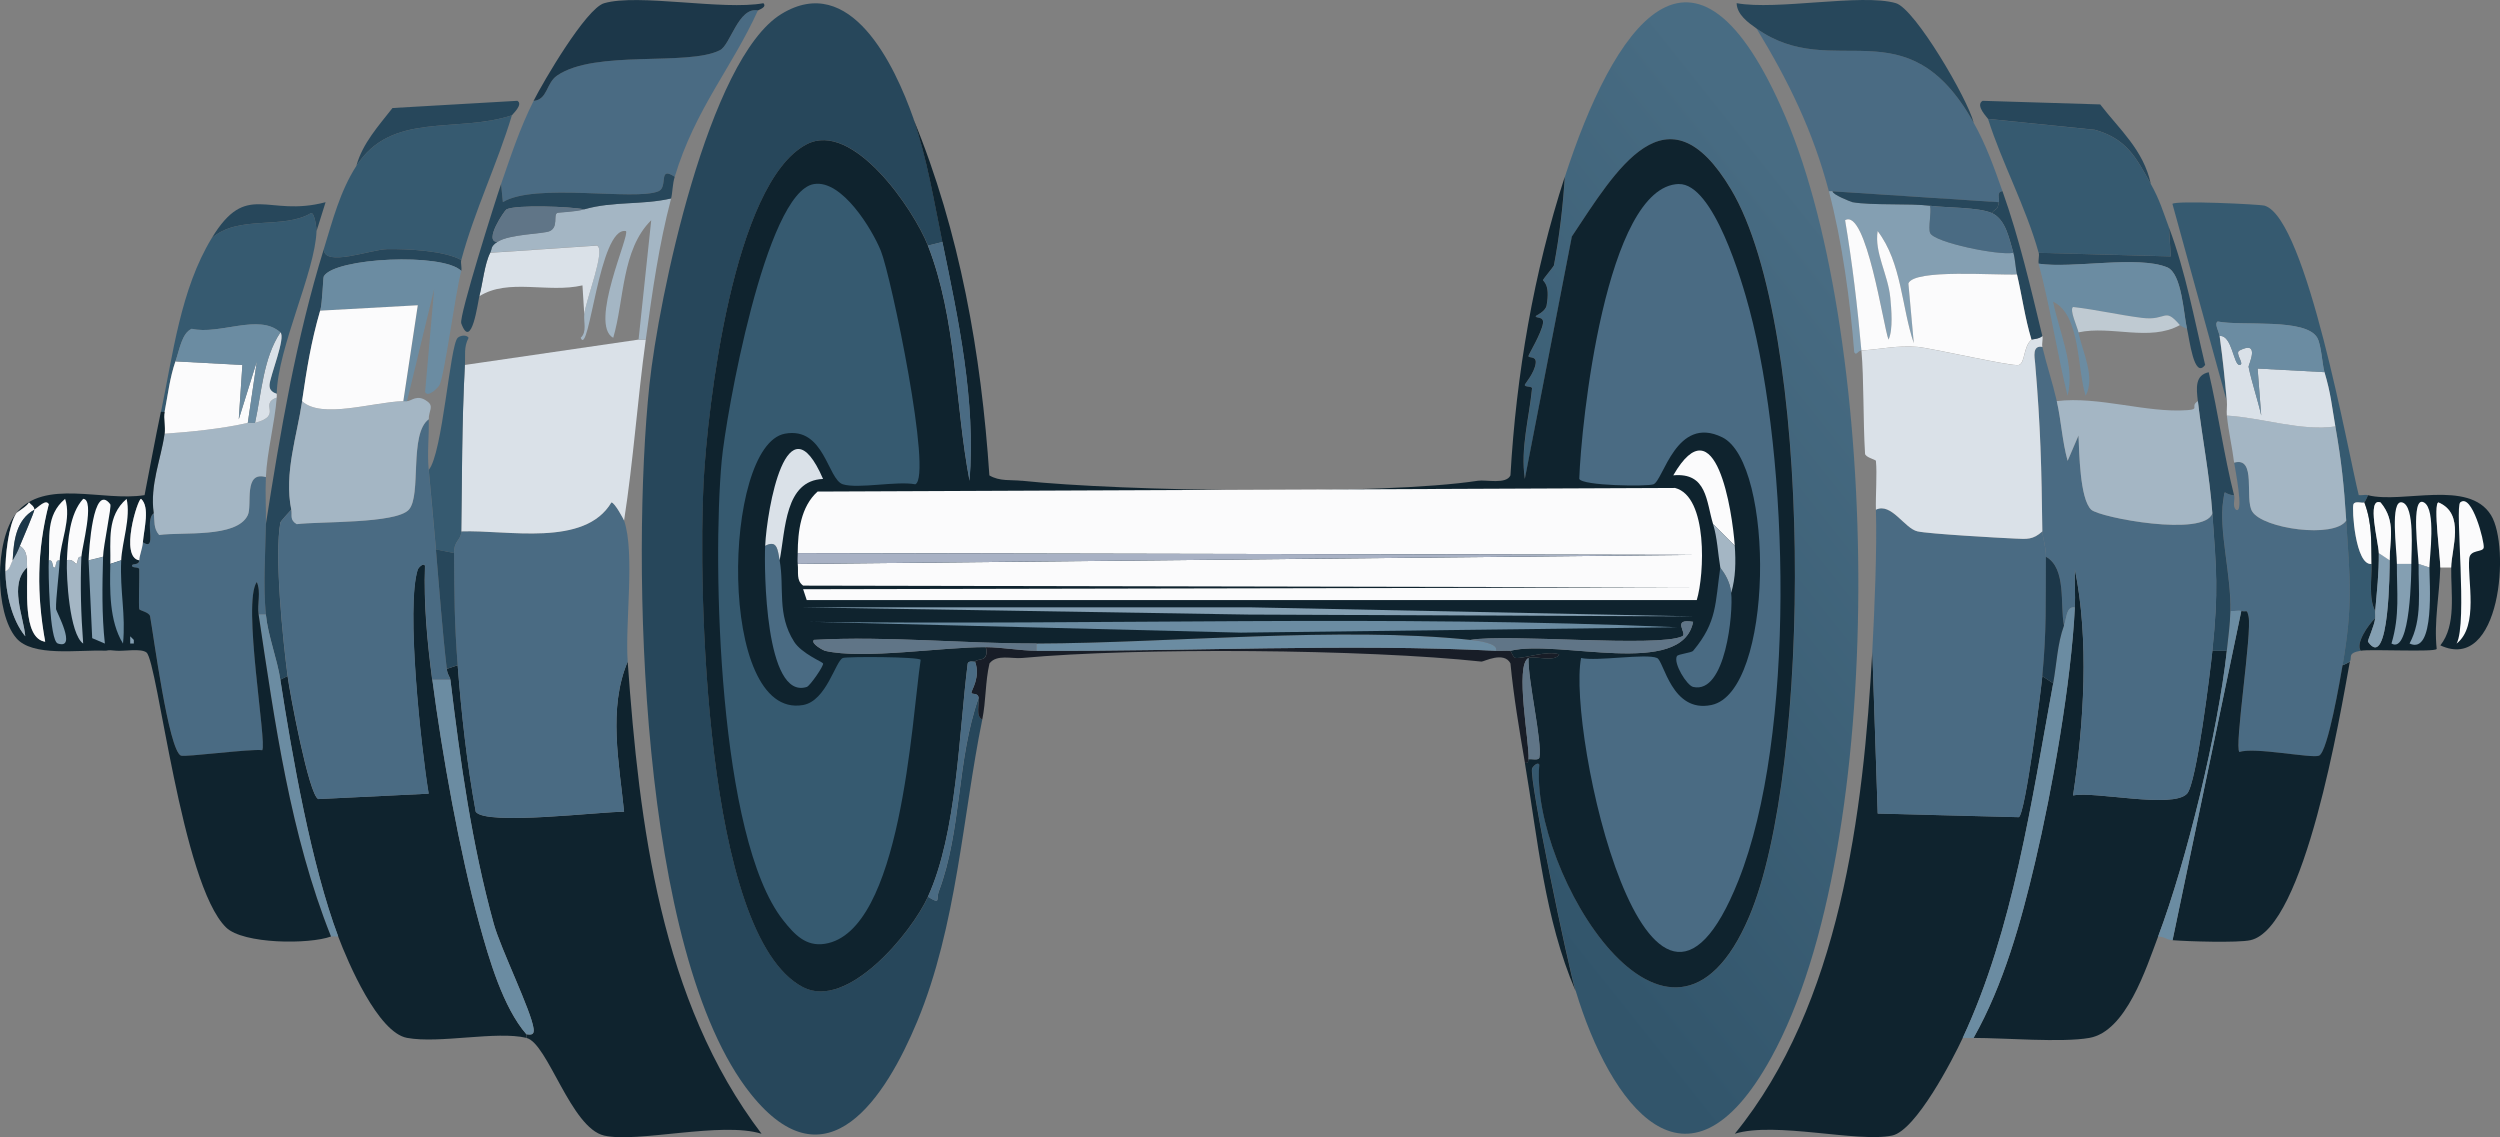 <?xml version="1.0" encoding="UTF-8"?>
<svg id="Layer_2" data-name="Layer 2" xmlns="http://www.w3.org/2000/svg" xmlns:xlink="http://www.w3.org/1999/xlink" viewBox="0 0 443.89 201.92"><rect x="0" y="0" width="443.89" height="201.92" fill="#808080" stroke="none"/>
  <defs>
    <style>
      .cls-1 {
        fill: #bfcad2;
      }

      .cls-2 {
        fill: #a8b1c4;
      }

      .cls-3 {
        fill: #4a6b83;
      }

      .cls-4 {
        fill: #849fb2;
      }

      .cls-5 {
        fill: #1c3749;
      }

      .cls-6 {
        fill: #607587;
      }

      .cls-7 {
        fill: #365a70;
      }

      .cls-8 {
        fill: #6b8ca2;
      }

      .cls-9 {
        fill: #a4b6c4;
      }

      .cls-10 {
        fill: #27475b;
      }

      .cls-11 {
        fill: #181d27;
      }

      .cls-12 {
        fill: #fbfbfc;
      }

      .cls-13 {
        fill: url(#linear-gradient);
      }

      .cls-14 {
        fill: #0f232e;
      }

      .cls-15 {
        fill: #dae1e8;
      }
    </style>
    <linearGradient id="linear-gradient" x1="344.69" y1="64.79" x2="252.78" y2="138.09" gradientUnits="userSpaceOnUse">
      <stop offset="0" stop-color="#486c83"/>
      <stop offset="1" stop-color="#32556b"/>
    </linearGradient>
  </defs>
  <g id="Layer_1-2" data-name="Layer 1">
    <g>
      <g>
        <path class="cls-13" d="M279.76,175.93c-1.28-4.26-8.29-37.56-7.71-39.51.05-.18.96-1.28,1.28-.64-1.68,18.73,23.07,60.34,37.26,26.98,11.17-26.27,11.49-104.46-3.21-129.12-11.36-19.06-20.42-3.42-28.27,8.35l-8.35,43.04c-.79-5.49.77-10.72,1.28-16.06.04-.45-1.33-.19-1.28-.64.02-.21,1.69-2.06,1.93-3.85.18-1.37-1.35-.83-1.28-1.28.04-.31,2.29-4,2.57-5.78.21-1.34-1.36-.85-1.28-1.28.02-.13,1.72-.77,1.93-1.93.69-3.84-.69-4.23-.64-4.5.03-.16,1.9-2.41,1.93-2.57.97-5.01,1.63-10.64,1.93-15.74,8.48-26.14,22.84-48.92,39.19-10.6,16.88,39.56,18.42,128.96-2.57,167.02-14.94,27.1-28.62,8.23-34.69-11.88Z"/>
        <path class="cls-10" d="M162.2,21.12c2.4,6.85,3.67,14.72,5.14,21.84l-2.57.64c-2.53-6.46-13.31-22.28-21.52-17.99-13.04,6.82-17.61,46.63-18.31,60.06-.94,17.89,0,80.43,17.67,89.61,7.84,4.08,19.18-9.53,22.16-16.06,2.37,1.45,1.39.46,1.93-.96,4.11-10.98,3.15-23.27,7.07-34.37.16,1.13-.59,3.27.64,3.85-3.48,17.07-4.53,36.72-11.56,53.64-5.55,13.36-16.03,29.78-29.55,12.85-19.86-24.87-21.25-95-17.99-125.91,1.61-15.25,10.46-57.93,23.45-65.85,12.23-7.45,20.07,9,23.45,18.63Z"/>
        <g>
          <path class="cls-11" d="M184.04,115.55c26.75.14,55.13-1.31,81.58,0,.85.04,1.72-.05,2.57,0,.08,0,.47,1.25.96,1.28,1.48.11,5.58-1.38,7.71-.64-.84,1.51-4.41.16-5.46.64-2.51,1.16.22,15.36,0,17.99-.04.01.1.76-.64.64-1-5.88-1.99-11.71-2.57-17.67-1.16-2.23-4.76-.28-5.14-.32-20.59-2.21-60.99-2.54-81.58-.64-1.81.17-4.49-.7-5.78.96-.77,3.32-.6,6.61-1.28,9.96-1.23-.58-.48-2.72-.64-3.85-.15-1.03-1.24-.44-1.28-.96-.03-.31,1.67-2.77.64-5.46.47-.71,2.51.27,1.93-2.57,2.96.02,6.05.63,8.99.64Z"/>
          <path class="cls-8" d="M261.13,113.62c1.28.14,4.99.6,4.5,1.93-26.46-1.31-54.83.14-81.58,0v-1.28c23.76-.07,54.05-3.09,77.09-.64Z"/>
        </g>
        <g>
          <path class="cls-14" d="M181.47,85.36c17.67,1.89,64,2.6,80.94,0,1.45-.22,5.05.69,5.78-.96,1.02-17.83,4.13-36.03,9.64-53-.3,5.09-.96,10.73-1.93,15.74-.03.16-1.9,2.41-1.93,2.57-.05.26,1.33.65.64,4.5-.21,1.16-1.91,1.79-1.93,1.93-.07.44,1.5-.06,1.28,1.28-.28,1.78-2.53,5.47-2.57,5.78-.06.45,1.46-.08,1.28,1.28-.23,1.79-1.91,3.64-1.93,3.85-.05.45,1.33.19,1.28.64-.52,5.34-2.07,10.57-1.28,16.06l8.35-43.04c7.84-11.77,16.91-27.41,28.27-8.35,14.7,24.66,14.38,102.85,3.21,129.12-14.19,33.36-38.94-8.25-37.26-26.98-.32-.63-1.23.46-1.28.64-.58,1.95,6.42,35.25,7.71,39.51-5.51-12.85-6.68-26.85-8.99-40.47.74.12.6-.63.64-.64.45-.12,1.81.28,1.93-.32.54-2.68-2.09-13.96-1.93-17.67,1.05-.48,4.62.87,5.46-.64-2.13-.74-6.23.75-7.71.64-.49-.04-.88-1.28-.96-1.28,8.52-2.1,30.47,4.95,32.44-5.14-3.99-.67-.91,2.09-1.93,2.57-4.24,2.02-31.18-.49-37.58.64-23.04-2.45-53.32.57-77.09.64-13.08.04-26.37-1.36-39.51-.64-.67.67,1.79,1.9,1.93,1.93,6.84,1.6,21.05-.7,28.59-.64.58,2.84-1.46,1.86-1.93,2.57-.06.09-1.09-.26-1.28.32-1.58,12.46-1.89,30.09-7.07,41.43-2.98,6.53-14.32,20.14-22.16,16.06-17.67-9.19-18.6-71.72-17.67-89.61.7-13.43,5.27-53.25,18.31-60.06,8.21-4.29,18.99,11.53,21.52,17.99,5.12,13.08,4.79,28.07,7.39,41.76,1.11-14.3-1.96-28.52-4.82-42.4-1.47-7.12-2.74-14.99-5.14-21.84,8.24,19.97,12.05,41.74,13.49,63.28,1.83,1.09,3.82.75,5.78.96Z"/>
          <g>
            <g>
              <path class="cls-12" d="M141.64,100.13l159.31-1.61-159.31-.32c.02-3.84.54-8.25,3.53-10.92l152.25-.64c5.87,1.52,5.22,15.38,3.85,19.91h-158.03l-.64-1.93,158.35-.32-158.35-.32c-1.26-.93-.79-2.32-.96-3.85Z"/>
              <path class="cls-8" d="M143.89,110.41c51.27.63,102.63-1.28,153.85.96l-77.41.96-76.44-1.93Z"/>
              <polygon class="cls-4" points="142.61 107.84 222.26 107.84 300.96 109.45 221.62 109.12 142.61 107.84"/>
              <path class="cls-2" d="M141.64,100.13c-.07-.62,0-1.3,0-1.93l159.31.32-159.31,1.61Z"/>
              <path class="cls-6" d="M268.19,115.55c-.85-.05-1.72.04-2.57,0,.49-1.33-3.22-1.79-4.5-1.93,6.4-1.13,33.34,1.38,37.58-.64,1.01-.48-2.07-3.24,1.93-2.57-1.98,10.09-23.92,3.04-32.44,5.14Z"/>
              <path class="cls-6" d="M184.04,114.26v1.28c-2.95-.01-6.03-.62-8.99-.64-7.53-.06-21.75,2.24-28.59.64-.13-.03-2.59-1.25-1.93-1.93,13.14-.72,26.43.68,39.51.64Z"/>
            </g>
            <g>
              <path class="cls-7" d="M144.53,32.68c4.97-.82,10.34,8.05,11.88,11.88,1.81,4.51,9.23,40.06,6.1,41.43-3.26-.63-10.13.85-12.85,0s-3.27-10.27-10.28-8.99c-11.13,2.03-12.1,50.88,3.21,48.18,4.18-.74,5.75-7.85,7.07-8.35.75-.28,13.4-.23,13.81.32-1.6,10.67-3.43,48.33-17.02,50.43-3.35.52-5.37-1.62-7.39-4.18-11.49-14.53-12.61-63.19-10.92-81.58.72-7.88,7.76-47.73,16.38-49.14Z"/>
              <path class="cls-3" d="M138.43,99.49c.88,4.94-.52,9.58,2.57,14.45,1.32,2.08,4.99,3.57,5.14,3.85.19.37-2.31,3.99-2.89,4.18-7.42,2.37-7.58-20.98-7.39-25.05,2.09-1.1,2.21.56,2.57,2.57Z"/>
              <path class="cls-15" d="M138.43,99.49c-.36-2-.48-3.67-2.57-2.57.31-6.49,3.84-26.72,10.28-11.88-6.8.28-6.65,8.94-7.71,14.45Z"/>
              <path class="cls-3" d="M167.34,42.96c2.86,13.87,5.93,28.1,4.82,42.4-2.6-13.68-2.26-28.68-7.39-41.76l2.57-.64Z"/>
              <path class="cls-3" d="M173.12,117.48c1.02,2.69-.67,5.15-.64,5.46.05.52,1.14-.07,1.28.96-3.92,11.09-2.96,23.39-7.07,34.37-.53,1.42.44,2.42-1.93.96,5.18-11.34,5.48-28.97,7.07-41.43.19-.58,1.22-.23,1.28-.32Z"/>
            </g>
            <g>
              <path class="cls-3" d="M298.07,32.68c6.17-.17,11.24,17.31,12.53,22.16,7.1,26.67,8.31,75.77-1.93,101.5-15.96,40.1-30.46-26.52-27.94-39.51,2.83.64,11.51-.85,13.49,0,1.25.54,2.57,9.81,9.64,8.35,11.11-2.29,11.28-42.96,1.93-47.54-8.18-4.01-10.44,7.68-12.21,8.35-1.1.42-12.62.28-13.17-.96.3-9.58,4.7-51.99,17.67-52.36Z"/>
              <path class="cls-3" d="M307.38,105.27c.39,3.47-.96,18.03-6.75,16.7-1.13-.26-3.55-4.21-2.89-5.46.2-.39,2.57-.58,2.89-.96,4.29-5.11,3.9-8.46,4.82-14.78.05.27,1.61,1.69,1.93,4.5Z"/>
              <path class="cls-12" d="M308.02,96.92l-3.85-3.85c-1.23-4.05-1.05-9.22-7.07-8.67,7.54-13.04,10.5,6.4,10.92,12.53Z"/>
              <path class="cls-6" d="M271.41,134.82c.22-2.62-2.51-16.83,0-17.99-.16,3.7,2.47,14.98,1.93,17.67-.12.6-1.48.2-1.93.32Z"/>
              <path class="cls-9" d="M308.02,96.92c.19,2.76.17,5.67-.64,8.35-.31-2.8-1.88-4.22-1.93-4.5-.44-2.57-.52-5.21-1.28-7.71l3.85,3.85Z"/>
            </g>
          </g>
        </g>
      </g>
      <g>
        <g>
          <path class="cls-14" d="M392.82,115.55h2.57c-1.55,14.25-7.13,37.28-12.21,50.75-2.13,5.66-5.68,16.85-12.21,17.99-4.94.86-14.97,0-20.56,0,5.35-9.48,8.41-20.54,10.92-31.16,3.09-13.07,6.42-32.01,7.07-45.29.11-2.23-.08-4.5,0-6.75,2.55,12.49,1.61,27.33-.32,40.15,3.9-.8,17.68,2.41,20.24-.32,1.69-1.8,4.11-21.61,4.5-25.37Z"/>
          <path class="cls-3" d="M416.59,92.42c.68,10.5,1.22,14.9-.64,25.7-.41,2.41-2.6,15.35-4.18,16.06-1.21.55-11.64-1.6-14.13-.64-.98-.7,2.27-21.25,1.61-24.09-.34-1.44-.32-.67-1.28-.96-.49-.15-1.32.09-1.93,0,.16-6.25-2.11-14.4-1.28-19.59.39-2.5-.1-1.06,1.93-.96.19.76-.36,1.93.32,2.57,1.52.89-.23-7.6-.32-8.35,4.06-1.14,1.81,6.4,3.21,8.67,1.9,3.08,14.56,4.83,16.7,1.61Z"/>
          <path class="cls-14" d="M415.95,118.12c.27-.06,1.24-.58,1.28-.64-1.68,9.18-7.98,47.35-17.67,49.46-2.24.49-11.11.22-13.81,0l12.21-58.46c.97.3.95-.48,1.28.96.66,2.84-2.59,23.39-1.61,24.09,2.49-.95,12.93,1.19,14.13.64,1.58-.71,3.76-13.65,4.18-16.06Z"/>
          <path class="cls-7" d="M381.9,32.68c1.6,2.89,2.11,4.75,3.21,7.71l.32,5.14-23.45-.64c-2.27-8.15-6.54-16.01-8.99-23.77l18.95,1.93c5.6,1.58,7.27,4.78,9.96,9.64Z"/>
          <path class="cls-7" d="M420.44,87.93c-.07.27-.58,1.25-.64,1.28-.36.2-1.64-.35-1.93.32-.32.73.33,10.94,3.21,10.6.06,2.6-.57,6.03.64,8.35-.04.42.05.87,0,1.28-1.32,1.29-3.5,4.5-2.57,5.78-2.48.44-1.43,1.2-1.93,1.93-.04.06-1.01.58-1.28.64,1.86-10.8,1.32-15.2.64-25.7-.41-6.32-.83-10.46-1.93-16.7-.65-3.7-.77-5.78-1.93-9.64-.4-1.33-.56-4.84-1.28-6.1-2.05-3.56-13.35-2.03-17.67-2.89-.67.35.21,1.74.32,2.57.62,4.52.88,7.24,1.28,11.56l-9.64-35.01c.51-.64,15.57.07,16.38.32,7.48,2.35,14.83,43.97,16.7,51.39.51.08,1.14-.12,1.61,0Z"/>
          <path class="cls-9" d="M414.66,75.72c1.09,6.24,1.52,10.38,1.93,16.7-2.14,3.23-14.8,1.47-16.7-1.61-1.4-2.27.85-9.81-3.21-8.67-.34-2.79-1.02-5.58-1.28-8.35,6.26.37,13.27,2.81,19.27,1.93Z"/>
          <path class="cls-15" d="M412.73,66.08c1.15,3.86,1.28,5.93,1.93,9.64-6,.89-13.01-1.55-19.27-1.93-.08-.84.08-1.73,0-2.57-.4-4.32-.66-7.05-1.28-11.56,2.21-.23,2.48,5.19,3.53,5.14s-.93-2.09,0-2.57c3.81-1.94,1.55,2.63,1.61,2.89.57,2.83,1.63,5.82,2.25,8.67l-.64-8.35,11.88.64Z"/>
          <path class="cls-8" d="M397.96,108.48l-12.21,58.46c-1.16-.09-1.52-.69-2.57-.64,5.08-13.47,10.65-36.5,12.21-50.75.26-2.43.58-4.58.64-7.07.6.09,1.44-.15,1.93,0Z"/>
          <path class="cls-10" d="M396.67,87.93c-2.02-.1-1.53-1.53-1.93.96-.82,5.2,1.45,13.34,1.28,19.59-.06,2.48-.38,4.64-.64,7.07h-2.57c1.11-10.7.72-14.27,0-24.41-.49-6.87-1.82-13.43-2.57-19.91-.27-2.32-.53-4.61,1.93-5.14,1.69,7.23,2.69,14.67,4.5,21.84Z"/>
          <path class="cls-10" d="M372.91,18.55c3.4,4.42,7.68,8.06,8.99,14.13-2.68-4.85-4.35-8.05-9.96-9.64l-18.95-1.93c-.06-.18-2.36-2.41-.96-3.21l20.88.64Z"/>
          <path class="cls-10" d="M391.53,64.8c-1.96,2.62-2.78-4.6-3.21-6.42-.6-2.56-.88-9.84-3.53-10.92-5.25-2.15-16.83.27-22.8-.64-.15-.55.15-1.38,0-1.93l23.45.64-.32-5.14c2.99,8.01,4.45,16.15,6.42,24.41Z"/>
          <path class="cls-14" d="M362.63,120.05l1.93,1.28c-3.84,20.84-7.06,43.64-16.06,62.95-1.8,3.87-8.32,16.45-12.53,17.34-6.11,1.3-20.75-2.53-27.94-.32,18.65-22.86,22.86-56.97,24.41-85.76l.96,28.91,25.05.64c1.16-.51,3.88-22.07,4.18-25.05Z"/>
          <path class="cls-3" d="M362.63,94.35c.01.88.66,2.7.64,4.5-.06,7.88.15,13.07-.64,21.2-.29,2.98-3.01,24.54-4.18,25.05l-25.05-.64-.96-28.91c.39-7.28.85-17.94.64-25.05,2.74-1.32,5.07,3.33,7.39,3.85,2.03.45,14.27,1.14,17.34,1.28,2.09.1,3.18.22,4.82-1.28Z"/>
          <path class="cls-3" d="M362.63,61.59c.75,3.18,1.83,6.4,2.57,9.64.79,3.45.96,7.16,1.93,10.6l1.93-4.5c.13,2.98.24,11.25,2.25,13.17,1.49,1.42,20.14,4.93,21.52.64.72,10.14,1.11,13.72,0,24.41-.39,3.77-2.81,23.57-4.5,25.37-2.56,2.73-16.34-.48-20.24.32,1.93-12.82,2.87-27.66.32-40.15-.08,2.24.11,4.51,0,6.75-1.55-.22-1.43,1.85-1.93,3.21-.73-3.62.48-10.18-3.21-12.21.01-1.79-.63-3.62-.64-4.5-.14-11.25-.31-18.58-1.28-29.87-.09-1.08-.54-3.22,1.28-2.89Z"/>
          <path class="cls-15" d="M362.63,61.59c-1.83-.32-1.38,1.81-1.28,2.89.97,11.29,1.14,18.62,1.28,29.87-1.64,1.5-2.72,1.38-4.82,1.28-3.08-.14-15.32-.83-17.34-1.28-2.32-.52-4.65-5.18-7.39-3.85-.07-2.55.23-6.37,0-8.67-.02-.23-1.89-.62-1.93-1.28-.36-5.96-.19-13.25-.64-18.31,3.35-.21,6.49-.96,9.96-.64,2.57.24,16.94,3.56,17.99,3.21,1.16-.39.75-3.18,2.25-4.5.08-.07,1.38-.1,1.93-.64.14.57-.14,1.35,0,1.93Z"/>
          <path class="cls-3" d="M350.42,21.76c2.26,4.04,3.6,7.88,5.14,12.21-1.09.07-.5,1.23-.64,1.93l-29.55-1.93h-.64c-2.82-10.67-7.11-19.48-12.85-28.91,13.7,9.72,26.64-4.56,38.54,16.7Z"/>
          <path class="cls-9" d="M390.25,71.22c.74,6.48,2.08,13.05,2.57,19.91-1.38,4.28-20.03.78-21.52-.64-2.01-1.92-2.12-10.19-2.25-13.17l-1.93,4.5c-.96-3.44-1.14-7.15-1.93-10.6,7.43-.91,15.88,2.12,23.13,1.61,2.42-.17.44-.66,1.93-1.61Z"/>
          <path class="cls-4" d="M342.71,36.53c.26,1.23-.37,3.92,0,4.82.71,1.71,12.27,4.06,14.78,3.53.3.96.4,2.81.64,3.85-3.43.2-18.34-1.05-19.27,1.61l.96,10.6c-2.2-6.44-2.12-14.27-6.42-19.91-.63,3.82,1.86,7.72,2.25,11.88.18,1.94.52,5.63-.32,7.39-.9-2.21-3.93-23.38-7.71-21.2,1.29,7.66,2.2,15.38,2.89,23.13-.7.04-.85,1.01-1.28.32-.71-9.07-2.15-19.69-4.5-28.59h.64c-.02.6,3.34,1.89,3.53,1.93,3.44.61,10.17.19,13.81.64Z"/>
          <path class="cls-10" d="M350.42,21.76c-11.91-21.26-24.84-6.98-38.54-16.7-1.47-1.04-3.48-2.47-3.53-4.5,7.07,1.32,22.21-1.76,28.27,0,3.42,1,12.77,17.04,13.81,21.2Z"/>
          <path class="cls-8" d="M388.32,58.38c-.29-.07-1.24-.59-1.28-.64-2.84-3.31-2.21-.71-6.75-1.28-4.04-.51-8.14-1.47-12.21-1.93-.71.4.8,3.69.96,4.5.68,3.36,3.06,7.93,1.28,11.24-1.54-4.78-.86-14.36-5.78-16.7,1.07,5.34,3.93,11.37,2.57,16.7-1.91-7.76-3.06-15.74-5.14-23.45,5.97.92,17.55-1.5,22.8.64,2.65,1.08,2.93,8.36,3.53,10.92Z"/>
          <path class="cls-8" d="M368.41,107.84c-.65,13.28-3.98,32.22-7.07,45.29-2.51,10.62-5.57,21.67-10.92,31.16h-1.93c9-19.31,12.22-42.11,16.06-62.95.63-3.44.72-6.97,1.93-10.28.5-1.37.37-3.43,1.93-3.21Z"/>
          <path class="cls-1" d="M387.04,57.73c-5.36,2.97-12.11.03-17.99,1.28-.16-.81-1.67-4.1-.96-4.5,4.06.46,8.17,1.42,12.21,1.93,4.53.57,3.9-2.03,6.75,1.28Z"/>
          <path class="cls-10" d="M362.63,59.66c-.54.54-1.85.58-1.93.64-1.15-3.78-1.66-7.73-2.57-11.56-.25-1.04-.34-2.9-.64-3.85-.72-2.29-1.28-5.93-3.85-7.07.93-1.06.96-.33,1.28-1.93.14-.69-.44-1.86.64-1.93,2.97,8.36,4.99,17.08,7.07,25.7Z"/>
          <path class="cls-8" d="M412.73,66.08l-11.88-.64.64,8.35c-.62-2.85-1.68-5.85-2.25-8.67-.05-.26,2.2-4.83-1.61-2.89-.93.47,1.06,2.52,0,2.57s-1.33-5.37-3.53-5.14c-.12-.83-.99-2.22-.32-2.57,4.32.86,15.62-.67,17.67,2.89.72,1.26.89,4.78,1.28,6.1Z"/>
          <path class="cls-5" d="M366.48,111.05c-1.2,3.31-1.29,6.83-1.93,10.28l-1.93-1.28c.79-8.13.58-13.31.64-21.2,3.7,2.03,2.48,8.59,3.21,12.21Z"/>
          <path class="cls-12" d="M358.13,48.74c.9,3.84,1.42,7.79,2.57,11.56-1.5,1.32-1.09,4.11-2.25,4.5-1.04.35-15.41-2.98-17.99-3.21-3.47-.32-6.61.44-9.96.64-.69-7.75-1.6-15.47-2.89-23.13,3.78-2.18,6.81,18.99,7.71,21.2.84-1.76.5-5.44.32-7.39-.39-4.17-2.87-8.07-2.25-11.88,4.3,5.64,4.23,13.48,6.42,19.91l-.96-10.6c.93-2.65,15.84-1.4,19.27-1.61Z"/>
          <path class="cls-10" d="M354.92,35.89c-.32,1.59-.36.86-1.28,1.93-2.36-1.04-7.92-.91-10.92-1.28-3.65-.46-10.37-.03-13.81-.64-.2-.04-3.55-1.33-3.53-1.93l29.55,1.93Z"/>
          <path class="cls-3" d="M353.63,37.82c2.57,1.13,3.14,4.78,3.85,7.07-2.51.52-14.07-1.82-14.78-3.53-.37-.89.26-3.59,0-4.82,3,.38,8.56.25,10.92,1.28Z"/>
        </g>
        <g>
          <path class="cls-14" d="M76.76,120.69c1.75,13.31,4.81,30.47,8.35,43.36,1.71,6.21,4.21,14.83,8.35,19.59v.64c-5.31-1.27-15.47,1.07-21.2,0-5.14-.96-10.45-13.33-12.21-17.99-4.75-12.59-8.2-32.09-10.28-45.61l1.28-.64c.37,2.82,3.77,21.17,5.46,21.84l19.59-.96c-1.34-8.08-4.07-33.19-1.93-39.83.06-.19.96-1.27,1.28-.64-.24,6.78.4,13.55,1.28,20.24Z"/>
          <path class="cls-3" d="M47.21,84.71c-.13,2.95.05,5.53,0,8.35-.09,5.12-.5,10.99,0,16.06h-1.28c-.28-1.84.46-3.97-.32-5.78-2.61,3.61,1.83,28.65.96,29.87-2.04-.28-13.8,1.28-14.45.96-2.19-1.07-4.86-21.45-5.46-24.73-.14-.75-1.88-1.01-1.93-1.28-.12-.72.04-5.73,0-7.07-.01-.48-1.29-.16-1.28-.64.01-.51,1.25.03,1.28-.96s.52-1.87.64-3.21c2.67,1.78.17-3.87,1.93-5.14.19,1.37-.09,2.66.96,3.85,4.11-.58,13.79.58,15.74-3.53.84-1.77-.84-7.88,3.21-6.75Z"/>
          <path class="cls-7" d="M90.89,20.47c-2.57,8.58-6.64,16.94-8.99,25.7-3.08-1.7-9.65-1.99-13.17-1.93-2.92.05-11.22,3.27-11.24,0,1.58-5.12,2.85-10.2,5.78-14.78,6.25-9.75,17.75-5.71,27.62-8.99Z"/>
          <path class="cls-7" d="M56.2,41.03c-.24,7.22-6.88,20.66-7.07,28.91,0-.1-1.35-.22-1.28-1.61.07-1.56,2.91-8.42,1.93-9.31-3.77-3.43-10.81.51-15.74-.64-1.75.77-2.15,3.65-2.89,5.78-.99,2.85-1.36,6.03-1.93,8.99h-.64c2.13-10.2,3.47-21.73,8.99-30.83,4.68-4.26,12.75-1.48,17.67-4.5.69,0,.97,2.87.96,3.21Z"/>
          <path class="cls-9" d="M49.14,70.58c-.39,4.77-1.73,9.61-1.93,14.13-4.05-1.14-2.38,4.98-3.21,6.75-1.95,4.12-11.63,2.95-15.74,3.53-1.05-1.2-.77-2.49-.96-3.85-.71-5.12,1.29-9.54,1.93-14.13,4.51-.29,10.43-.91,14.78-1.93.37-.09.92.1,1.28,0,5.06-1.34.6-3.27,3.85-4.5Z"/>
          <path class="cls-10" d="M81.9,46.17c-.15.55.15,1.37,0,1.93-3.28-3.27-22.48-2.35-24.41.96-.15.27-.23,4.67-.64,6.1-1.63,5.64-2.36,10.29-3.21,16.06-.91,6.18-3.22,12.78-1.93,19.27-.34.35-1.9,2.1-1.93,2.25-1.09,5.91.44,20.82,1.28,27.3l-1.28.64c-.57-3.72-2.2-7.82-2.57-11.56-.5-5.07-.09-10.94,0-16.06,2.55-16.33,5.39-33.01,10.28-48.82.03,3.27,8.33.05,11.24,0,3.51-.06,10.09.23,13.17,1.93Z"/>
          <path class="cls-8" d="M47.21,109.12c.37,3.75,2,7.84,2.57,11.56,2.08,13.52,5.53,33.02,10.28,45.61-.41.05-1-.1-1.28,0-7.23-18.12-9.96-37.96-12.85-57.17h1.28Z"/>
          <path class="cls-10" d="M90.89,20.47c-9.87,3.28-21.38-.76-27.62,8.99,1.1-4.02,3.95-7.11,6.42-10.28l22.16-1.28c1.14.61-.92,2.44-.96,2.57Z"/>
          <path class="cls-10" d="M56.2,41.03c.01-.34-.27-3.22-.96-3.21-4.92,3.01-12.99.24-17.67,4.5,6.28-10.36,9.79-3.65,20.24-6.42l-1.61,5.14Z"/>
          <path class="cls-15" d="M49.14,69.94c-.02.21.02.43,0,.64-3.25,1.22,1.21,3.16-3.85,4.5,1.17-5.39,1.45-11.48,4.5-16.06.98.89-1.85,7.76-1.93,9.31-.07,1.39,1.29,1.5,1.28,1.61Z"/>
          <path class="cls-14" d="M81.26,118.12c.67,8.65,1.64,17.47,3.21,26.02,1.84,2.52,22.38-.08,26.34,0-.87-8.65-2.87-18.36.64-26.66,2.07,28.92,5.8,60.17,23.77,83.83-7.07-2.23-22.01,1.67-27.94.32s-10.03-16.44-13.81-17.34v-.64c.85.11,1.41.12,1.28-.96-.37-3.09-5.85-14.24-7.07-18.63-3.94-14.27-5.93-28.72-7.71-43.36-.06-.53-.51-.79-.64-1.93l1.93-.64Z"/>
          <path class="cls-3" d="M110.81,92.42c1.96,5.7.16,18.31.64,25.05-3.51,8.3-1.51,18.01-.64,26.66-3.95-.08-24.49,2.52-26.34,0-1.57-8.55-2.54-17.37-3.21-26.02-.58-7.53-.61-12.49-.64-19.91-.01-2.33,1.26-2.23,1.28-3.85,8.23-.29,21.91,2.86,26.66-5.14.58,0,2.18,3.02,2.25,3.21Z"/>
          <path class="cls-3" d="M76.12,74.44c.1,3.01-.3,5.79,0,8.99.36,3.89.87,9.38,1.28,14.13.62,7.13,1.1,14.08,1.93,21.2.13,1.13.58,1.4.64,1.93h-3.21c-.88-6.68-1.52-13.46-1.28-20.24-.32-.63-1.22.45-1.28.64-2.14,6.64.58,31.75,1.93,39.83l-19.59.96c-1.69-.67-5.09-19.02-5.46-21.84-.85-6.48-2.38-21.39-1.28-27.3.03-.15,1.59-1.9,1.93-2.25.2.98-.33,1.79.96,2.57,4.08-.51,17.59-.02,19.91-2.57s0-13.47,3.53-16.06Z"/>
          <path class="cls-15" d="M114.66,60.3c-1.47,10.67-2.2,21.48-3.85,32.12-.07-.19-1.67-3.21-2.25-3.21-4.75,8-18.43,4.85-26.66,5.14.15-9.83.09-18.75.64-29.55l30.83-4.5h1.28Z"/>
          <path class="cls-3" d="M134.58,1.84c-4.66,10.26-11.12,17.47-14.78,29.55-3.03-2.01-1.1,1.82-2.89,2.57-4.19,1.75-21.95-1.58-27.62,1.93l-.32-3.21c1.74-5.04,3.37-10.01,5.78-14.78,2.51-.22,2.19-3.14,4.18-4.5,6.78-4.64,23.18-1.6,28.91-4.5,1.89-.96,3.26-7.72,6.75-7.07Z"/>
          <path class="cls-9" d="M76.12,74.44c-3.53,2.59-1.25,13.55-3.53,16.06s-15.84,2.06-19.91,2.57c-1.3-.77-.77-1.59-.96-2.57-1.3-6.5,1.02-13.09,1.93-19.27,3.43,3.24,12.63.15,17.99,0,.21,0,.43,0,.64,0,.75,0,1.78-1.3,3.53,0,1.34.9.27,1.75.32,3.21Z"/>
          <path class="cls-5" d="M134.58,1.84c-3.49-.65-4.86,6.11-6.75,7.07-5.72,2.9-22.13-.15-28.91,4.5-1.98,1.36-1.66,4.27-4.18,4.5,1.73-3.43,9.32-16.41,12.53-17.34,6.05-1.76,21.19,1.32,28.27,0,.73.72-.93,1.21-.96,1.28Z"/>
          <path class="cls-8" d="M81.9,48.1c-1.11,4.25-2.89,18.13-3.85,20.24-.2.43-2.03,2.32-2.57,1.28l1.61-18.31-4.82,19.91c-.21,0-.43,0-.64,0l2.57-17.02-17.34.96c.41-1.43.49-5.84.64-6.1,1.93-3.32,21.14-4.23,24.41-.96Z"/>
          <path class="cls-9" d="M119.16,35.25c-2.18,8.24-3.34,16.61-4.5,25.05h-1.28l2.25-21.2c-5.3,5.25-4.76,14.17-6.75,20.88-4.38-2.4,3.08-18.44,2.25-18.95-4.76-.87-6.5,22.61-8.03,18.95,1.16-1.04.5-2.81.64-4.18.27-2.59,3.9-11.55,2.25-12.21l-18.95,1.28c.39-.75,0-1.09,1.28-1.93,2.16-1.42,8.21-1.39,9.31-1.93,1.54-.76.59-2.79,1.28-3.21.21-.13,3.15-.17,4.82-.64,5.15-1.47,10.2-.73,15.42-1.93Z"/>
          <path class="cls-15" d="M103.74,55.81l-.32-5.14c-6.1,1.42-13.18-1.32-18.31,1.93.59-2.24.93-5.8,1.93-7.71l18.95-1.28c1.65.66-1.98,9.61-2.25,12.21Z"/>
          <path class="cls-10" d="M119.8,31.39c-.41,1.34-.38,2.86-.64,3.85-5.22,1.2-10.26.45-15.42,1.93-2.48-.51-12.1-.85-13.81,0-.34.17-4.15,5.76-1.61,5.78-1.28.84-.89,1.17-1.28,1.93-.99,1.91-1.34,5.47-1.93,7.71-.22.84-1.38,9.87-3.21,4.82-.44-1.21,6.04-21.75,7.07-24.73l.32,3.21c5.68-3.51,23.43-.18,27.62-1.93,1.79-.75-.14-4.58,2.89-2.57Z"/>
          <path class="cls-7" d="M82.54,64.8c-.56,10.8-.49,19.72-.64,29.55-.03,1.63-1.3,1.53-1.28,3.85l-3.21-.64c-.41-4.75-.92-10.25-1.28-14.13,2.46-2.9,3.76-22.19,5.14-23.45.51-.46,1.61-.57,1.93,0-.88,1.68-.55,3.09-.64,4.82Z"/>
          <path class="cls-8" d="M79.97,120.69c1.78,14.64,3.77,29.09,7.71,43.36,1.21,4.39,6.7,15.54,7.07,18.63.13,1.08-.44,1.07-1.28.96-4.14-4.76-6.65-13.38-8.35-19.59-3.54-12.9-6.6-30.05-8.35-43.36h3.21Z"/>
          <path class="cls-12" d="M44,75.08c-4.34,1.02-10.26,1.63-14.78,1.93.17-1.2-.22-2.72,0-3.85.57-2.96.94-6.14,1.93-8.99l11.88.64-.64,9.64,3.21-10.28-1.61,10.92Z"/>
          <path class="cls-8" d="M49.78,59.02c-3.05,4.58-3.33,10.67-4.5,16.06-.36.1-.91-.09-1.28,0l1.61-10.92-3.21,10.28.64-9.64-11.88-.64c.74-2.13,1.14-5.01,2.89-5.78,4.93,1.15,11.97-2.79,15.74.64Z"/>
          <path class="cls-12" d="M71.62,71.22c-5.36.15-14.55,3.24-17.99,0,.85-5.77,1.58-10.42,3.21-16.06l17.34-.96-2.57,17.02Z"/>
          <path class="cls-10" d="M80.62,98.2c.04,7.42.06,12.38.64,19.91l-1.93.64c-.83-7.12-1.31-14.07-1.93-21.2l3.21.64Z"/>
          <path class="cls-6" d="M103.74,37.18c-1.66.48-4.61.52-4.82.64-.69.42.25,2.46-1.28,3.21-1.1.54-7.16.5-9.31,1.93-2.54-.02,1.27-5.61,1.61-5.78,1.71-.85,11.33-.51,13.81,0Z"/>
        </g>
        <g>
          <g>
            <path class="cls-12" d="M419.8,89.21c1.43,3.72,1.19,7.07,1.28,10.92-2.88.34-3.53-9.87-3.21-10.6.29-.67,1.57-.12,1.93-.32Z"/>
            <g>
              <path class="cls-14" d="M435.22,100.77c.06-3.44,2.51-9.54-2.25-11.56-.99.1.37,10.11.32,11.56-.15,4.87-1.15,9.66-.64,14.45-.27.62-11.71,0-13.49.32-.93-1.28,1.24-4.49,2.57-5.78-.15,1.4-1.41,4-1.28,4.18,3.81,5.48,3.86-13.24,3.85-14.45-.03-3.48,1.2-6.94-1.61-10.28-2.56-.97-.34,7.21-.32,8.99.04,3.59-.34,6.75-.64,10.28-1.21-2.33-.58-5.75-.64-8.35-.09-3.85.14-7.21-1.28-10.92.06-.03.57-1.01.64-1.28,6.17,1.55,17.87-2.87,21.84,3.53,3.46,5.58,1.71,28.08-8.99,23.13,2.89-3.63,1.85-9.33,1.93-13.81Z"/>
              <g>
                <path class="cls-12" d="M435.22,100.77h-1.93c.04-1.46-1.31-11.47-.32-11.56,4.76,2.02,2.31,8.13,2.25,11.56Z"/>
                <path class="cls-4" d="M424.3,99.49c0,1.22-.04,19.93-3.85,14.45-.12-.18,1.13-2.78,1.28-4.18.05-.42-.04-.87,0-1.28.3-3.53.68-6.68.64-10.28l1.93,1.28Z"/>
                <path class="cls-12" d="M436.82,89.21c2.1-1.77,4.35,7.08,4.18,8.03-.16.88-2.41.27-2.57,1.93-.37,3.73,1.76,12-2.25,15.1,1.98-3.63-.32-24.25.64-25.05Z"/>
                <path class="cls-4" d="M428.15,100.13c0,1.23-.1,16.17-3.53,14.13,1.52-5.05.93-9.14.96-14.13h2.57Z"/>
                <path class="cls-12" d="M428.15,100.13h-2.57c.02-2.24-1.31-11.56.96-10.92s1.59,8.77,1.61,10.92Z"/>
                <path class="cls-4" d="M431.36,100.77c-.02,2.34,1.05,15.64-3.53,13.49,2.33-4.29,1.54-9.42,1.61-14.13l1.93.64Z"/>
                <path class="cls-12" d="M431.36,100.77l-1.93-.64c.02-1.32-1.49-12.27.96-10.92,2.21,1.22.98,9.77.96,11.56Z"/>
                <path class="cls-12" d="M424.3,99.49l-1.93-1.28c-.02-1.78-2.24-9.97.32-8.99,2.81,3.34,1.58,6.8,1.61,10.28Z"/>
              </g>
            </g>
          </g>
          <g>
            <g>
              <path class="cls-14" d="M29.22,73.15c-.22,1.13.17,2.66,0,3.85-.64,4.6-2.63,9.01-1.93,14.13-1.75,1.27.75,6.92-1.93,5.14.22-2.47,1.27-6.25-.32-7.71-.61,0-3.82,10.37-.32,10.92-.04.99-1.27.46-1.28.96-.01.48,1.27.16,1.28.64.04,1.33-.12,6.35,0,7.07.05.27,1.79.53,1.93,1.28.6,3.28,3.27,23.67,5.46,24.73.65.32,12.41-1.24,14.45-.96.87-1.22-3.58-26.26-.96-29.87.78,1.81.04,3.94.32,5.78,2.88,19.21,5.62,39.05,12.85,57.17-3.86,1.42-15.58,1.37-18.63-1.61-7.91-7.73-12.13-47.24-14.13-48.82-1-.79-4.09-.17-5.46-.32-1.79-.2-1.23.03-1.93,0-4.76-.18-12.86,1.15-15.74-2.25-3.8-4.47-3.9-17.26,0-22.16-1.39,2.06-1.97,7.7-1.93,10.28.07,3.77,1.08,8.58,3.53,11.56-.28-3.46-2.93-9.22.32-12.21.17,3.3-.92,12.54,3.21,13.17-1.52-8.37-1.48-16.13.64-24.41-.52-.99-1.91.59-2.57.96-.05-.63-.61-.87-.96-1.28-.31.7-2.06,1.65-2.25,1.93,4.95-6.22,15.44-2.01,22.8-3.21.96-4.94,1.86-9.85,2.89-14.78h.64Z"/>
              <g>
                <path class="cls-12" d="M4.81,100.77c-.07-1.42.17-2.92-1.28-3.85.38-.96,2.6-6.08,2.57-6.42.66-.37,2.05-1.96,2.57-.96-2.13,8.28-2.16,16.04-.64,24.41-4.13-.62-3.04-9.87-3.21-13.17Z"/>
                <path class="cls-4" d="M18.3,98.85c-.14,5.18-.24,10.3.32,15.42l-2.25-.96-.64-13.81,2.57-.64Z"/>
                <path class="cls-9" d="M4.81,100.77c-3.25,2.99-.6,8.74-.32,12.21-2.45-2.98-3.47-7.8-3.53-11.56.8-.27.92-1.3,1.28-1.93.63-1.09.8-1.37,1.28-2.57,1.46.94,1.21,2.43,1.28,3.85Z"/>
                <path class="cls-9" d="M11.88,99.49c.94-.36,1.52.66,1.61.64.52-.12.03-1.38.96-1.28-.22,5.24-.07,10.21.32,15.42-2.43-1.67-3.02-11.79-2.89-14.78Z"/>
                <path class="cls-12" d="M14.45,98.85c-.94-.1-.44,1.16-.96,1.28-.08.02-.66-1-1.61-.64.16-3.58.47-8.27,2.89-10.92,2.11.08-.26,8.8-.32,10.28Z"/>
                <path class="cls-4" d="M10.59,99.49c-.09,2.53-.7,6.7-.64,8.67.01.36,3.81,7.24.32,6.1-1.5-.49-1.71-12.72-1.61-14.78.9-.14.49,1.28.96,1.28s.06-1.43.96-1.28Z"/>
                <path class="cls-12" d="M10.59,99.49c-.9-.14-.49,1.28-.96,1.28s-.06-1.43-.96-1.28c.2-3.93-.62-7.97,2.89-10.92,1.17,3.48-.84,7.64-.96,10.92Z"/>
                <path class="cls-12" d="M18.3,98.85l-2.57.64c.06-1.63.77-14.02,3.85-9.96.28.37-1.23,7.31-1.28,9.31Z"/>
                <path class="cls-12" d="M21.52,99.49l-1.93.64c.09-4.13-.67-8.49,2.89-11.56.78,3.38-.82,7.66-.96,10.92Z"/>
                <path class="cls-8" d="M19.59,100.13l1.93-.64c-.25,5.63.83,9.54.32,14.78-2.47-3.99-2.35-9.63-2.25-14.13Z"/>
                <path class="cls-12" d="M25.37,96.28c-.12,1.34-.6,2.2-.64,3.21-3.5-.55-.29-10.91.32-10.92,1.59,1.46.54,5.24.32,7.71Z"/>
                <path class="cls-12" d="M6.1,90.5c-3.25,1.81-3.67,5.5-3.85,8.99-.36.63-.48,1.66-1.28,1.93-.04-2.58.54-8.22,1.93-10.28.19-.28,1.93-1.22,2.25-1.93.35.42.91.65.96,1.28Z"/>
                <polygon class="cls-4" points="23.12 112.98 23.76 113.62 23.76 114.26 23.12 114.26 23.12 112.98"/>
              </g>
            </g>
            <path class="cls-5" d="M6.1,90.5c.03.34-2.18,5.46-2.57,6.42-.48,1.2-.66,1.48-1.28,2.57.19-3.5.61-7.18,3.85-8.99Z"/>
          </g>
        </g>
      </g>
    </g>
  </g>
</svg>